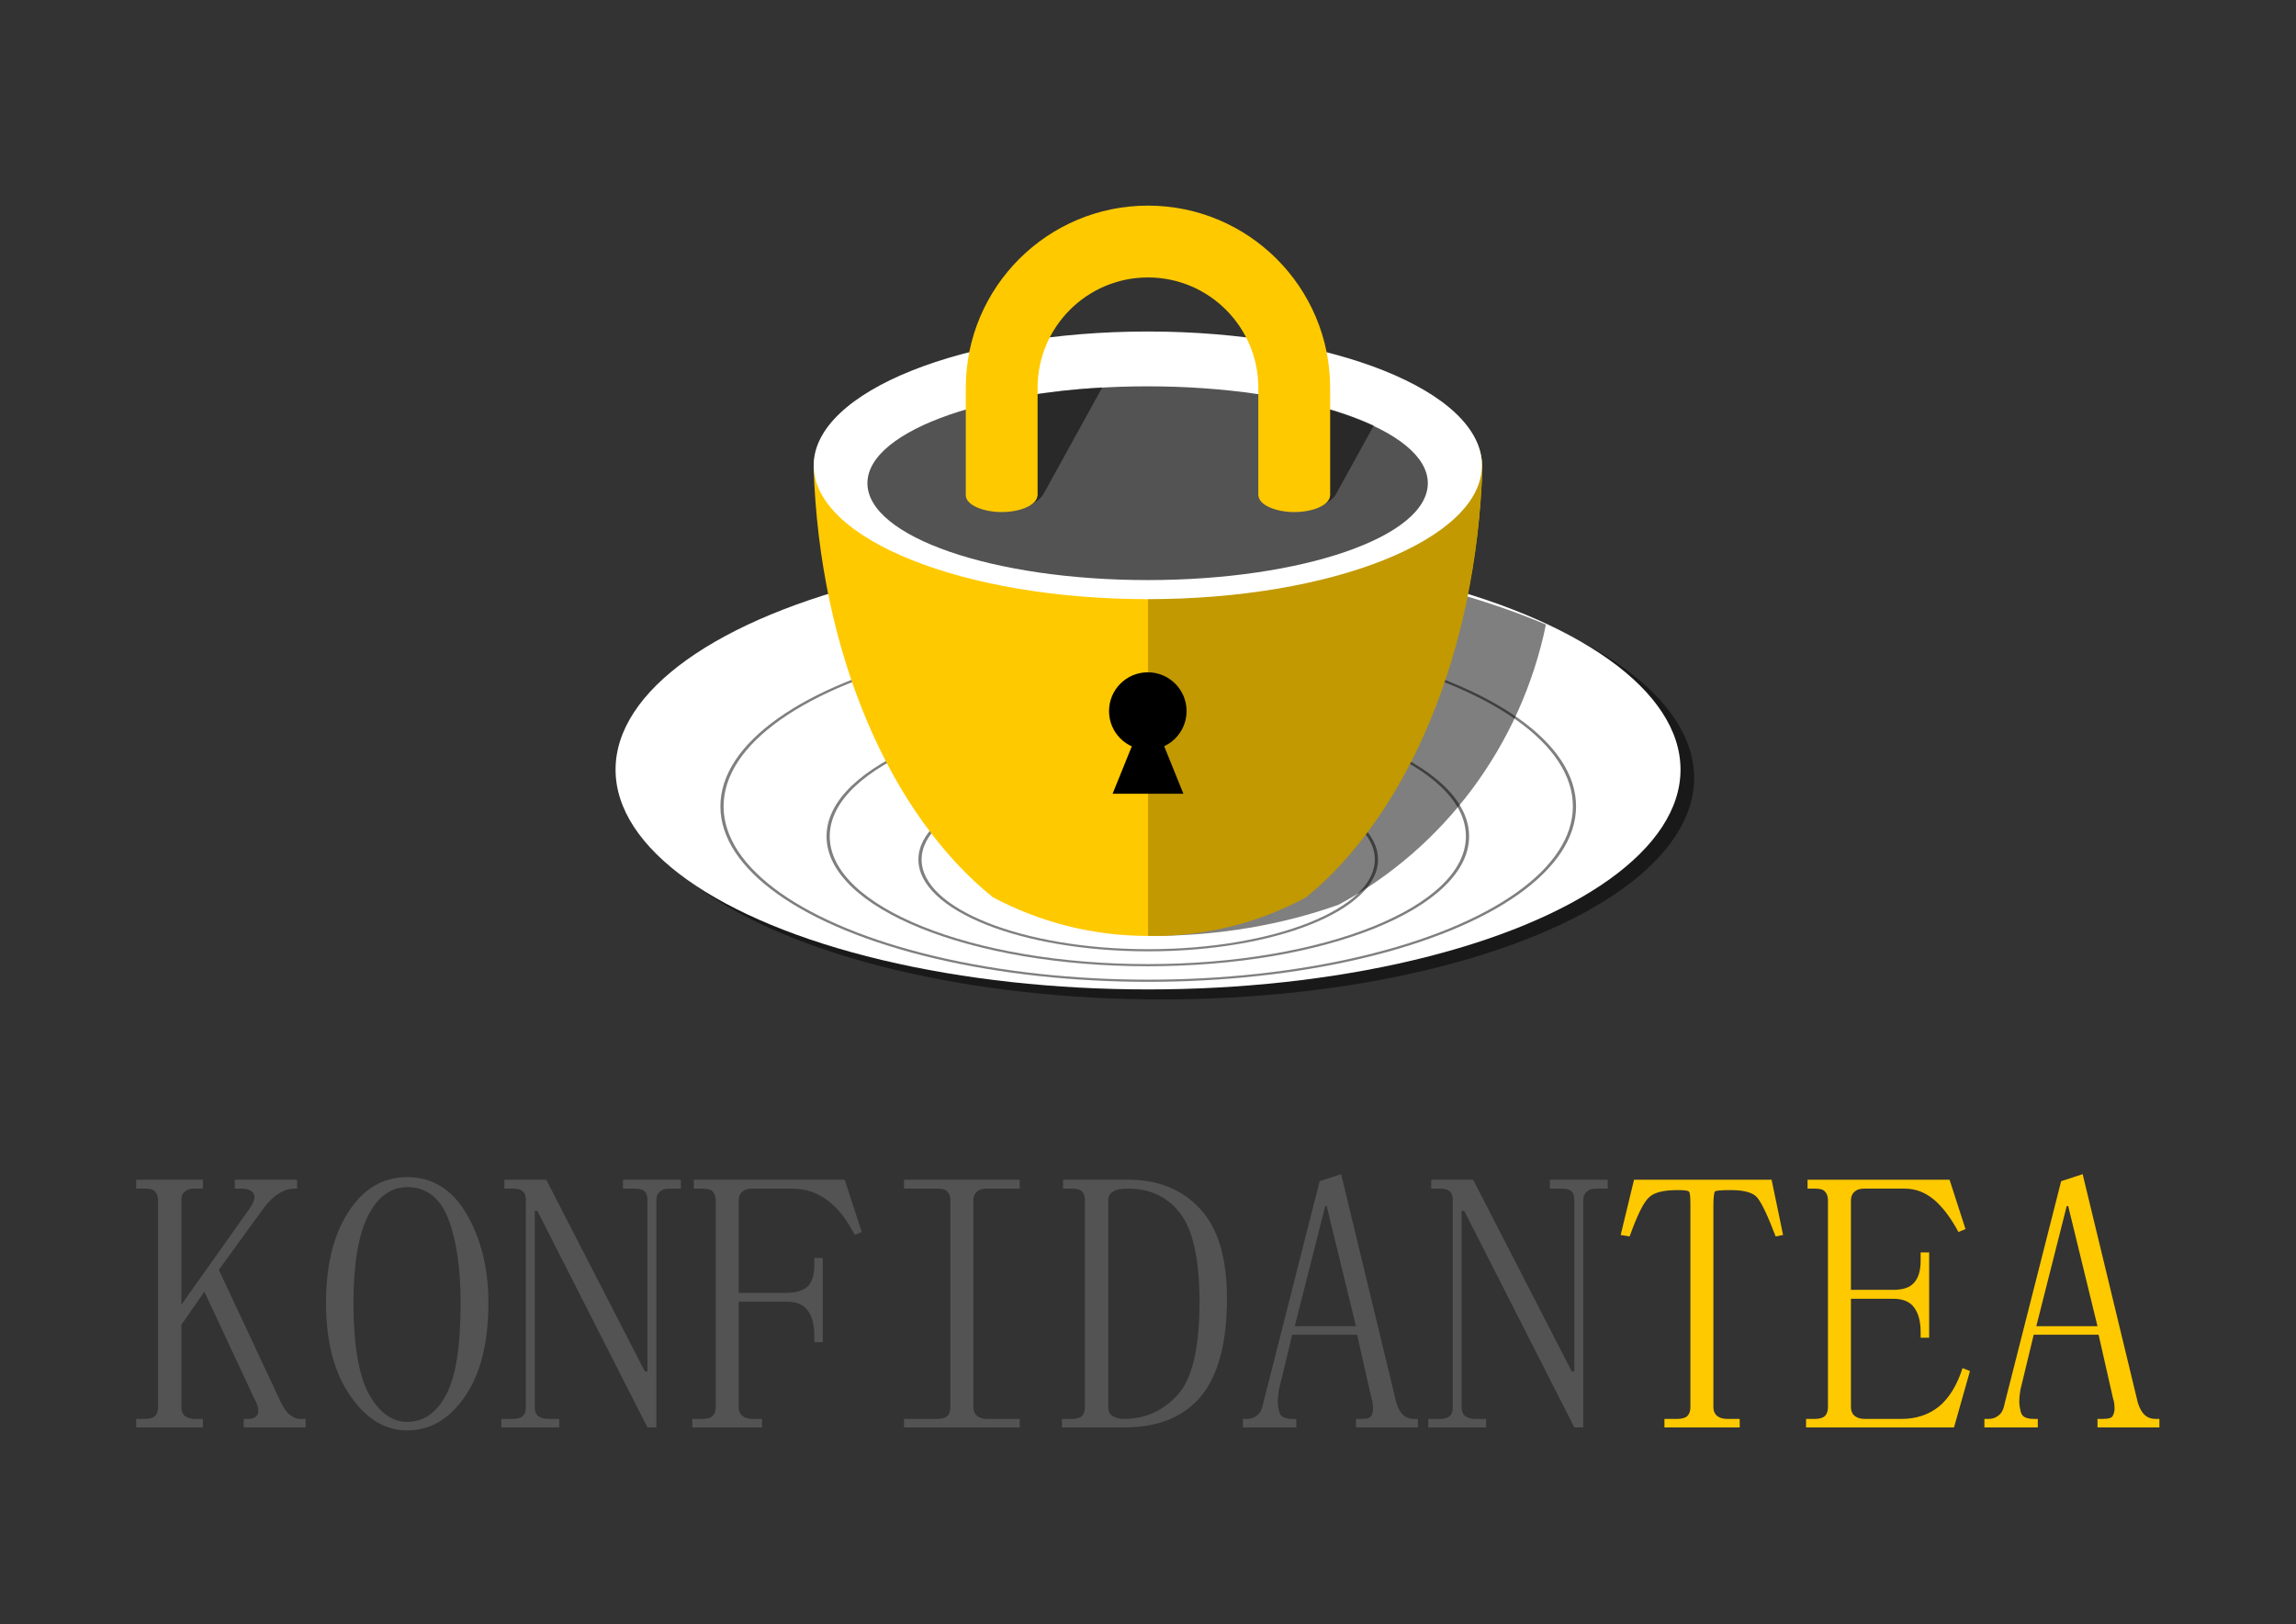 <?xml version="1.0" encoding="UTF-8" standalone="no"?>
<!DOCTYPE svg PUBLIC "-//W3C//DTD SVG 1.1//EN" "http://www.w3.org/Graphics/SVG/1.1/DTD/svg11.dtd">
<svg width="100%" height="100%" viewBox="0 0 3508 2481" version="1.1" xmlns="http://www.w3.org/2000/svg" xmlns:xlink="http://www.w3.org/1999/xlink" xml:space="preserve" xmlns:serif="http://www.serif.com/" style="fill-rule:evenodd;clip-rule:evenodd;stroke-linecap:round;stroke-linejoin:round;stroke-miterlimit:1.5;">
    <rect x="0" y="0" width="3508" height="2481" fill="#333333" stroke="none"/>
    <g transform="matrix(1,0,0,1,-8.875,-334.892)">
        <g>
            <g transform="matrix(1.66,0,0,1.157,-912.474,356.585)">
                <ellipse cx="1623.93" cy="1008.39" rx="490.39" ry="292.469" style="fill-opacity:0.5;"/>
            </g>
            <g transform="matrix(1.659,0,0,1.148,-931.163,352.967)">
                <ellipse cx="1623.93" cy="1008.39" rx="490.39" ry="292.469" style="fill:white;"/>
            </g>
            <g transform="matrix(1.328,0,0,0.911,-393.352,648.024)">
                <ellipse cx="1623.93" cy="1008.39" rx="490.39" ry="292.469" style="fill:none;stroke:black;stroke-opacity:0.5;stroke-width:3.66px;"/>
            </g>
            <g transform="matrix(0.996,0,0,0.673,145.166,933.83)">
                <ellipse cx="1623.93" cy="1008.39" rx="490.39" ry="292.469" style="fill:none;stroke:black;stroke-opacity:0.5;stroke-width:4.9px;"/>
            </g>
            <g transform="matrix(0.711,0,0,0.474,608.589,1169.93)">
                <ellipse cx="1623.93" cy="1008.39" rx="490.39" ry="292.469" style="fill:none;stroke:black;stroke-opacity:0.5;stroke-width:6.9px;"/>
            </g>
        </g>
        <g>
            <g transform="matrix(1,0,0,1,8.875,334.892)">
                <path d="M1755.12,838.37C1995.87,846.22 2210.23,889.377 2362.02,954.123C2323.52,1140.23 2204.94,1296.15 2045.02,1382.17C1959.69,1412.54 1862.54,1429.73 1759.5,1429.73C1758.04,1429.73 1756.58,1429.73 1755.12,1429.72L1755.12,838.37Z" style="fill-opacity:0.5;"/>
            </g>
            <g transform="matrix(1,0,0,1,0,19)">
                <path d="M1252.25,1029.37C1252.25,916.598 1481.03,825.04 1762.81,825.04C2044.6,825.04 2273.37,916.598 2273.37,1029.37L2273.66,1029.37C2264.59,1314.99 2155.95,1560.73 1999.93,1686.45C1929.06,1724.23 1848.38,1745.62 1762.81,1745.62C1677.25,1745.62 1596.56,1724.23 1525.7,1686.45C1369.68,1560.73 1261.04,1314.99 1251.96,1029.37L1252.25,1029.37Z" style="fill:rgb(255,201,0);"/>
            </g>
            <g transform="matrix(0.983,0,0,1,38.825,19)">
                <path d="M1753.94,825.071C1756.9,825.05 1759.85,825.04 1762.81,825.04C2044.6,825.04 2273.37,916.598 2273.37,1029.37L2273.66,1029.37C2264.59,1314.99 2155.95,1560.73 1999.93,1686.45C1929.06,1724.23 1848.38,1745.62 1762.81,1745.62C1759.85,1745.62 1756.9,1745.6 1753.94,1745.55L1753.94,825.071Z" style="fill:rgb(194,153,0);"/>
            </g>
            <g transform="matrix(0.616,0,0,0.616,676.985,570.37)">
                <g transform="matrix(1.373,0,0,1.373,-699.358,-527.086)">
                    <circle cx="1792.92" cy="1389.81" r="70.031"/>
                </g>
                <g transform="matrix(1,0,0,1,220.646,-56.394)">
                    <path d="M1542.17,1425.63L1629.95,1642.51L1454.38,1642.51L1542.17,1425.63Z"/>
                </g>
            </g>
            <g transform="matrix(1.041,0,0,0.699,72.085,340.869)">
                <ellipse cx="1623.93" cy="1008.39" rx="490.39" ry="292.469" style="fill:white;"/>
            </g>
            <g transform="matrix(0.873,0,0,0.506,344.605,562.797)">
                <ellipse cx="1623.93" cy="1008.39" rx="490.39" ry="292.469" style="fill:rgb(83,83,83);"/>
            </g>
            <g transform="matrix(1,0,0,1,8.875,353.892)">
                <path d="M2006.75,599.361C2041.95,608.269 2073.07,618.988 2098.96,631.121L2040.34,737.409L2040.3,737.409C2031.58,751.195 2001.41,762.227 1971.9,762.227C1942.39,762.227 1924.39,751.195 1930.88,737.409L1930.61,737.409L2006.75,599.361ZM1684.16,572.787L1593.37,737.409L1593.1,737.409C1584.38,751.195 1554.21,762.227 1524.7,762.227C1495.19,762.227 1477.19,751.195 1483.68,737.409L1483.64,737.409L1567.38,585.58C1603.75,579.487 1642.97,575.121 1684.16,572.787Z" style="fill-opacity:0.5;"/>
            </g>
            <g transform="matrix(1,0,0,1,0,19)">
                <path d="M1484.5,1073.3L1484.46,1073.3L1484.46,908.35L1484.46,907.45C1484.96,754.226 1609.49,630 1762.81,630C1916.44,630 2041.16,754.724 2041.16,908.35L2041.16,1073.3L2041.12,1073.3C2040.01,1087.09 2015.92,1098.12 1986.41,1098.12C1956.9,1098.12 1932.82,1087.09 1931.7,1073.3L1931.43,1073.3L1931.43,908.35C1931.43,815.284 1855.88,739.726 1762.81,739.726C1669.75,739.726 1594.19,815.284 1594.19,908.35L1594.19,1073.3L1593.92,1073.3C1592.81,1087.09 1568.72,1098.12 1539.21,1098.12C1509.7,1098.12 1485.62,1087.09 1484.5,1073.3Z" style="fill:rgb(255,201,0);"/>
            </g>
        </g>
    </g>
    <g transform="matrix(1,0,0,1,-804.014,122.991)">
        <g transform="matrix(566.471,0,0,566.471,999.05,2066.64)">
            <path d="M0.48,-0.016L0.313,-0.016L0.313,-0.039L0.324,-0.039C0.34,-0.039 0.349,-0.044 0.352,-0.055C0.354,-0.065 0.35,-0.079 0.34,-0.097L0.207,-0.382L0.145,-0.293L0.145,-0.07C0.145,-0.06 0.148,-0.052 0.154,-0.047C0.161,-0.042 0.169,-0.039 0.18,-0.039L0.203,-0.039L0.203,-0.016L0.023,-0.016L0.023,-0.039L0.047,-0.039C0.06,-0.039 0.069,-0.042 0.074,-0.047C0.079,-0.052 0.082,-0.06 0.082,-0.07L0.082,-0.629C0.082,-0.639 0.079,-0.647 0.074,-0.652C0.069,-0.658 0.06,-0.66 0.047,-0.66L0.023,-0.66L0.023,-0.684L0.203,-0.684L0.203,-0.66L0.18,-0.66C0.169,-0.66 0.161,-0.658 0.154,-0.652C0.148,-0.647 0.145,-0.64 0.145,-0.629L0.145,-0.347L0.328,-0.605C0.341,-0.624 0.345,-0.637 0.34,-0.646C0.335,-0.656 0.323,-0.66 0.305,-0.66L0.289,-0.66L0.289,-0.684L0.457,-0.684L0.457,-0.66L0.449,-0.66C0.436,-0.66 0.423,-0.656 0.41,-0.648C0.397,-0.641 0.384,-0.629 0.371,-0.613L0.246,-0.441L0.414,-0.082C0.422,-0.066 0.43,-0.055 0.439,-0.049C0.449,-0.042 0.456,-0.039 0.461,-0.039L0.48,-0.039L0.48,-0.016Z" style="fill:rgb(83,83,83);fill-rule:nonzero;"/>
        </g>
        <g transform="matrix(566.471,0,0,566.471,1282.29,2066.64)">
            <path d="M0.109,-0.352C0.109,-0.24 0.123,-0.158 0.15,-0.107C0.178,-0.057 0.212,-0.031 0.254,-0.031C0.298,-0.031 0.333,-0.055 0.359,-0.104C0.385,-0.152 0.398,-0.234 0.398,-0.352C0.398,-0.445 0.387,-0.521 0.365,-0.578C0.343,-0.635 0.306,-0.664 0.254,-0.664C0.21,-0.664 0.174,-0.638 0.148,-0.586C0.122,-0.534 0.109,-0.456 0.109,-0.352ZM0.473,-0.352C0.473,-0.245 0.452,-0.161 0.41,-0.1C0.368,-0.038 0.316,-0.008 0.254,-0.008C0.194,-0.008 0.143,-0.039 0.1,-0.102C0.057,-0.164 0.035,-0.247 0.035,-0.352C0.035,-0.453 0.055,-0.535 0.096,-0.598C0.136,-0.66 0.189,-0.691 0.254,-0.691C0.322,-0.691 0.375,-0.658 0.414,-0.592C0.453,-0.525 0.473,-0.445 0.473,-0.352Z" style="fill:rgb(83,83,83);fill-rule:nonzero;"/>
        </g>
        <g transform="matrix(566.471,0,0,566.471,1565.52,2066.64)">
            <path d="M0.395,-0.167L0.402,-0.167L0.402,-0.629C0.402,-0.639 0.4,-0.647 0.395,-0.652C0.389,-0.658 0.38,-0.66 0.367,-0.66L0.336,-0.66L0.336,-0.684L0.492,-0.684L0.492,-0.66L0.461,-0.66C0.451,-0.66 0.442,-0.658 0.436,-0.652C0.429,-0.647 0.426,-0.639 0.426,-0.629L0.426,-0.016L0.402,-0.016L0.105,-0.6L0.098,-0.6L0.098,-0.07C0.098,-0.06 0.101,-0.052 0.107,-0.047C0.114,-0.042 0.122,-0.039 0.133,-0.039L0.164,-0.039L0.164,-0.016L0.008,-0.016L0.008,-0.039L0.039,-0.039C0.052,-0.039 0.061,-0.042 0.066,-0.047C0.072,-0.052 0.074,-0.06 0.074,-0.07L0.074,-0.629C0.074,-0.639 0.072,-0.647 0.066,-0.652C0.061,-0.658 0.052,-0.66 0.039,-0.66L0.016,-0.66L0.016,-0.684L0.129,-0.684L0.395,-0.167Z" style="fill:rgb(83,83,83);fill-rule:nonzero;"/>
        </g>
        <g transform="matrix(566.471,0,0,566.471,1848.76,2066.64)">
            <path d="M0.211,-0.039L0.211,-0.016L0.023,-0.016L0.023,-0.039L0.051,-0.039C0.064,-0.039 0.073,-0.042 0.078,-0.047C0.083,-0.052 0.086,-0.06 0.086,-0.07L0.086,-0.629C0.086,-0.639 0.083,-0.647 0.078,-0.652C0.073,-0.658 0.064,-0.66 0.051,-0.66L0.027,-0.66L0.027,-0.684L0.434,-0.684L0.48,-0.543L0.461,-0.535C0.44,-0.577 0.415,-0.608 0.387,-0.629C0.358,-0.65 0.327,-0.66 0.293,-0.66L0.184,-0.66C0.173,-0.66 0.165,-0.658 0.158,-0.652C0.152,-0.647 0.148,-0.639 0.148,-0.629L0.148,-0.379L0.277,-0.379C0.303,-0.379 0.322,-0.385 0.334,-0.396C0.346,-0.408 0.352,-0.427 0.352,-0.453L0.352,-0.473L0.375,-0.473L0.375,-0.246L0.352,-0.246L0.352,-0.262C0.352,-0.293 0.346,-0.316 0.334,-0.332C0.322,-0.348 0.303,-0.355 0.277,-0.355L0.148,-0.355L0.148,-0.07C0.148,-0.06 0.152,-0.052 0.158,-0.047C0.165,-0.042 0.173,-0.039 0.184,-0.039L0.211,-0.039Z" style="fill:rgb(83,83,83);fill-rule:nonzero;"/>
        </g>
        <g transform="matrix(566.471,0,0,566.471,2131.99,2066.64)">
            <path d="M0.094,-0.66L0.094,-0.684L0.406,-0.684L0.406,-0.66L0.316,-0.66C0.306,-0.66 0.298,-0.658 0.291,-0.652C0.285,-0.647 0.281,-0.639 0.281,-0.629L0.281,-0.07C0.281,-0.06 0.285,-0.052 0.291,-0.047C0.298,-0.042 0.306,-0.039 0.316,-0.039L0.406,-0.039L0.406,-0.016L0.094,-0.016L0.094,-0.039L0.184,-0.039C0.197,-0.039 0.206,-0.042 0.211,-0.047C0.216,-0.052 0.219,-0.06 0.219,-0.07L0.219,-0.629C0.219,-0.639 0.216,-0.647 0.211,-0.652C0.206,-0.658 0.197,-0.66 0.184,-0.66L0.094,-0.66Z" style="fill:rgb(83,83,83);fill-rule:nonzero;"/>
        </g>
        <g transform="matrix(566.471,0,0,566.471,2415.23,2066.64)">
            <path d="M0.391,-0.355C0.391,-0.467 0.374,-0.546 0.34,-0.592C0.306,-0.637 0.259,-0.66 0.199,-0.66C0.181,-0.66 0.167,-0.658 0.158,-0.652C0.149,-0.647 0.145,-0.639 0.145,-0.629L0.145,-0.07C0.145,-0.06 0.148,-0.052 0.156,-0.047C0.164,-0.042 0.174,-0.039 0.188,-0.039C0.245,-0.039 0.293,-0.061 0.332,-0.104C0.371,-0.146 0.391,-0.23 0.391,-0.355ZM0.082,-0.629C0.082,-0.639 0.079,-0.647 0.074,-0.652C0.069,-0.658 0.06,-0.66 0.047,-0.66L0.023,-0.66L0.023,-0.684L0.199,-0.684C0.28,-0.684 0.344,-0.658 0.393,-0.605C0.441,-0.553 0.465,-0.473 0.465,-0.363C0.465,-0.243 0.441,-0.156 0.395,-0.1C0.348,-0.044 0.279,-0.016 0.188,-0.016L0.02,-0.016L0.02,-0.039L0.047,-0.039C0.06,-0.039 0.069,-0.042 0.074,-0.047C0.079,-0.052 0.082,-0.06 0.082,-0.07L0.082,-0.629Z" style="fill:rgb(83,83,83);fill-rule:nonzero;"/>
        </g>
        <g transform="matrix(566.471,0,0,566.471,2698.46,2066.64)">
            <path d="M0.316,-0.266L0.141,-0.266L0.105,-0.117C0.103,-0.104 0.102,-0.094 0.102,-0.086C0.102,-0.076 0.104,-0.065 0.107,-0.055C0.111,-0.044 0.122,-0.039 0.141,-0.039L0.152,-0.039L0.152,-0.016L0.008,-0.016L0.008,-0.039L0.02,-0.039C0.03,-0.039 0.039,-0.042 0.047,-0.049C0.055,-0.055 0.06,-0.066 0.063,-0.082L0.215,-0.68L0.273,-0.699L0.422,-0.082C0.427,-0.066 0.434,-0.055 0.441,-0.049C0.449,-0.042 0.458,-0.039 0.469,-0.039L0.48,-0.039L0.48,-0.016L0.313,-0.016L0.313,-0.039L0.328,-0.039C0.344,-0.039 0.353,-0.042 0.355,-0.049C0.358,-0.055 0.359,-0.061 0.359,-0.066C0.359,-0.077 0.358,-0.086 0.355,-0.094L0.316,-0.266ZM0.234,-0.613L0.23,-0.613L0.148,-0.289L0.313,-0.289L0.234,-0.613Z" style="fill:rgb(83,83,83);fill-rule:nonzero;"/>
        </g>
        <g transform="matrix(566.471,0,0,566.471,2981.7,2066.64)">
            <path d="M0.395,-0.167L0.402,-0.167L0.402,-0.629C0.402,-0.639 0.4,-0.647 0.395,-0.652C0.389,-0.658 0.38,-0.66 0.367,-0.66L0.336,-0.66L0.336,-0.684L0.492,-0.684L0.492,-0.66L0.461,-0.66C0.451,-0.66 0.442,-0.658 0.436,-0.652C0.429,-0.647 0.426,-0.639 0.426,-0.629L0.426,-0.016L0.402,-0.016L0.105,-0.6L0.098,-0.6L0.098,-0.07C0.098,-0.06 0.101,-0.052 0.107,-0.047C0.114,-0.042 0.122,-0.039 0.133,-0.039L0.164,-0.039L0.164,-0.016L0.008,-0.016L0.008,-0.039L0.039,-0.039C0.052,-0.039 0.061,-0.042 0.066,-0.047C0.072,-0.052 0.074,-0.06 0.074,-0.07L0.074,-0.629C0.074,-0.639 0.072,-0.647 0.066,-0.652C0.061,-0.658 0.052,-0.66 0.039,-0.66L0.016,-0.66L0.016,-0.684L0.129,-0.684L0.395,-0.167Z" style="fill:rgb(83,83,83);fill-rule:nonzero;"/>
        </g>
        <g transform="matrix(566.471,0,0,566.471,3264.93,2066.64)">
            <path d="M0.348,-0.016L0.145,-0.016L0.145,-0.039L0.18,-0.039C0.193,-0.039 0.202,-0.042 0.207,-0.047C0.212,-0.052 0.215,-0.06 0.215,-0.07L0.215,-0.617C0.215,-0.638 0.214,-0.65 0.211,-0.652C0.208,-0.655 0.198,-0.656 0.18,-0.656C0.143,-0.656 0.118,-0.65 0.104,-0.637C0.089,-0.624 0.072,-0.589 0.051,-0.531L0.027,-0.535L0.063,-0.684L0.434,-0.684L0.465,-0.535L0.445,-0.531C0.424,-0.586 0.408,-0.62 0.396,-0.635C0.385,-0.649 0.361,-0.656 0.324,-0.656C0.298,-0.656 0.284,-0.655 0.281,-0.652C0.279,-0.65 0.277,-0.637 0.277,-0.613L0.277,-0.07C0.277,-0.06 0.281,-0.052 0.287,-0.047C0.294,-0.042 0.302,-0.039 0.313,-0.039L0.348,-0.039L0.348,-0.016Z" style="fill:rgb(255,201,0);fill-rule:nonzero;"/>
        </g>
        <g transform="matrix(566.471,0,0,566.471,3548.17,2066.64)">
            <path d="M0.031,-0.66L0.031,-0.684L0.414,-0.684L0.457,-0.551L0.438,-0.543C0.417,-0.582 0.395,-0.611 0.371,-0.631C0.348,-0.65 0.322,-0.66 0.293,-0.66L0.184,-0.66C0.173,-0.66 0.165,-0.658 0.158,-0.652C0.152,-0.647 0.148,-0.639 0.148,-0.629L0.148,-0.387L0.262,-0.387C0.288,-0.387 0.307,-0.393 0.318,-0.406C0.33,-0.419 0.336,-0.439 0.336,-0.465L0.336,-0.488L0.359,-0.488L0.359,-0.258L0.336,-0.258L0.336,-0.273C0.336,-0.302 0.33,-0.324 0.318,-0.34C0.307,-0.355 0.288,-0.363 0.262,-0.363L0.148,-0.363L0.148,-0.07C0.148,-0.06 0.152,-0.052 0.158,-0.047C0.165,-0.042 0.173,-0.039 0.184,-0.039L0.285,-0.039C0.324,-0.039 0.357,-0.05 0.385,-0.072C0.412,-0.094 0.434,-0.129 0.449,-0.176L0.469,-0.168L0.426,-0.016L0.027,-0.016L0.027,-0.039L0.051,-0.039C0.064,-0.039 0.073,-0.042 0.078,-0.047C0.083,-0.052 0.086,-0.06 0.086,-0.07L0.086,-0.629C0.086,-0.639 0.083,-0.647 0.078,-0.652C0.073,-0.658 0.064,-0.66 0.051,-0.66L0.031,-0.66Z" style="fill:rgb(255,201,0);fill-rule:nonzero;"/>
        </g>
        <g transform="matrix(566.471,0,0,566.471,3831.4,2066.64)">
            <path d="M0.316,-0.266L0.141,-0.266L0.105,-0.117C0.103,-0.104 0.102,-0.094 0.102,-0.086C0.102,-0.076 0.104,-0.065 0.107,-0.055C0.111,-0.044 0.122,-0.039 0.141,-0.039L0.152,-0.039L0.152,-0.016L0.008,-0.016L0.008,-0.039L0.02,-0.039C0.03,-0.039 0.039,-0.042 0.047,-0.049C0.055,-0.055 0.06,-0.066 0.063,-0.082L0.215,-0.68L0.273,-0.699L0.422,-0.082C0.427,-0.066 0.434,-0.055 0.441,-0.049C0.449,-0.042 0.458,-0.039 0.469,-0.039L0.48,-0.039L0.48,-0.016L0.313,-0.016L0.313,-0.039L0.328,-0.039C0.344,-0.039 0.353,-0.042 0.355,-0.049C0.358,-0.055 0.359,-0.061 0.359,-0.066C0.359,-0.077 0.358,-0.086 0.355,-0.094L0.316,-0.266ZM0.234,-0.613L0.23,-0.613L0.148,-0.289L0.313,-0.289L0.234,-0.613Z" style="fill:rgb(255,201,0);fill-rule:nonzero;"/>
        </g>
    </g>
</svg>
